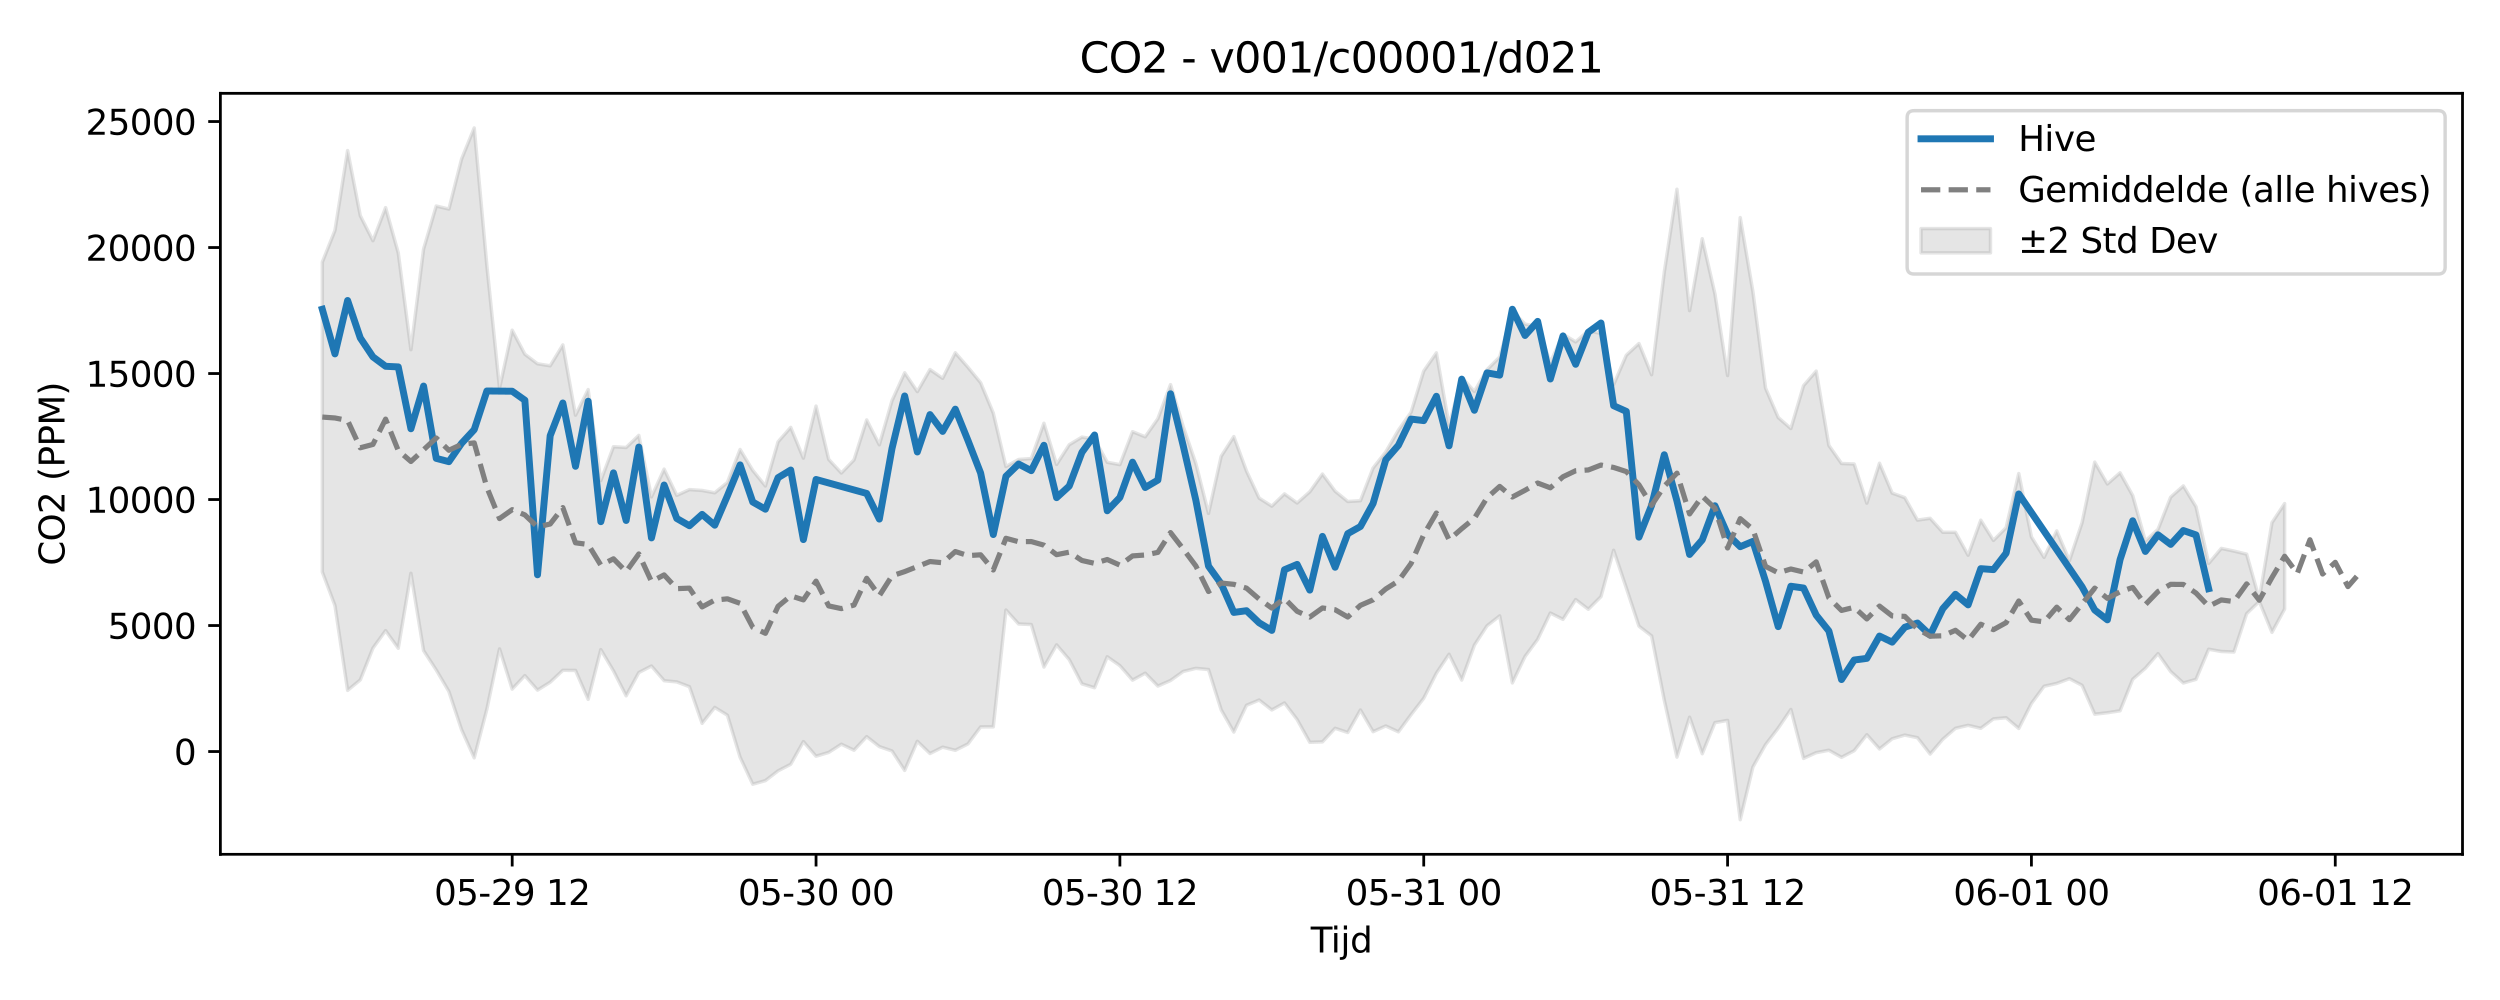 <?xml version="1.0" encoding="utf-8" standalone="no"?>
<!DOCTYPE svg PUBLIC "-//W3C//DTD SVG 1.1//EN"
  "http://www.w3.org/Graphics/SVG/1.1/DTD/svg11.dtd">
<svg xmlns:xlink="http://www.w3.org/1999/xlink" width="720pt" height="288pt" viewBox="0 0 720 288" xmlns="http://www.w3.org/2000/svg" version="1.1">
 <defs>
  <style type="text/css">*{stroke-linejoin: round; stroke-linecap: butt}</style>
 </defs>
 <g id="figure_1">
  <g id="patch_1">
   <path d="M 0 288 
L 720 288 
L 720 0 
L 0 0 
z
" style="fill: #ffffff"/>
  </g>
  <g id="axes_1">
   <g id="patch_2">
    <path d="M 63.47 246.04 
L 709.2 246.04 
L 709.2 26.88 
L 63.47 26.88 
z
" style="fill: #ffffff"/>
   </g>
   <g id="FillBetweenPolyCollection_1">
    <defs>
     <path id="ma5e05b5a59" d="M 92.821 -212.49 
L 92.821 -123.287 
L 96.467 -113.608 
L 100.114 -89.174 
L 103.76 -92.185 
L 107.406 -101.336 
L 111.052 -106.379 
L 114.698 -101.303 
L 118.344 -122.898 
L 121.99 -100.626 
L 125.637 -95.045 
L 129.283 -88.849 
L 132.929 -77.862 
L 136.575 -69.738 
L 140.221 -83.769 
L 143.867 -101.11 
L 147.513 -89.539 
L 151.159 -93.422 
L 154.806 -89.243 
L 158.452 -91.521 
L 162.098 -94.946 
L 165.744 -94.919 
L 169.39 -86.577 
L 173.036 -100.914 
L 176.682 -94.774 
L 180.329 -87.603 
L 183.975 -94.303 
L 187.621 -96.189 
L 191.267 -91.961 
L 194.913 -91.606 
L 198.559 -90.229 
L 202.205 -79.669 
L 205.851 -84.264 
L 209.498 -82.013 
L 213.144 -69.94 
L 216.79 -62.147 
L 220.436 -63.18 
L 224.082 -65.991 
L 227.728 -67.884 
L 231.374 -74.423 
L 235.021 -70.209 
L 238.667 -71.299 
L 242.313 -73.666 
L 245.959 -71.939 
L 249.605 -75.849 
L 253.251 -72.978 
L 256.897 -71.719 
L 260.543 -66.117 
L 264.19 -74.509 
L 267.836 -70.983 
L 271.482 -72.814 
L 275.128 -71.915 
L 278.774 -73.749 
L 282.42 -78.647 
L 286.066 -78.667 
L 289.712 -112.316 
L 293.359 -108.289 
L 297.005 -108.134 
L 300.651 -95.883 
L 304.297 -102.279 
L 307.943 -98.028 
L 311.589 -91.052 
L 315.235 -89.93 
L 318.882 -98.853 
L 322.528 -96.294 
L 326.174 -92.12 
L 329.82 -94.12 
L 333.466 -90.412 
L 337.112 -92.013 
L 340.758 -94.619 
L 344.404 -95.512 
L 348.051 -95.17 
L 351.697 -83.578 
L 355.343 -77.168 
L 358.989 -84.88 
L 362.635 -86.394 
L 366.281 -83.531 
L 369.927 -85.546 
L 373.574 -80.766 
L 377.22 -74.215 
L 380.866 -74.339 
L 384.512 -78.259 
L 388.158 -77.035 
L 391.804 -83.526 
L 395.45 -77.276 
L 399.096 -78.925 
L 402.743 -77.234 
L 406.389 -82.184 
L 410.035 -86.903 
L 413.681 -94.116 
L 417.327 -99.571 
L 420.973 -92.133 
L 424.619 -102.191 
L 428.266 -107.764 
L 431.912 -110.626 
L 435.558 -91.32 
L 439.204 -98.926 
L 442.85 -103.855 
L 446.496 -111.446 
L 450.142 -109.622 
L 453.788 -115.322 
L 457.435 -112.532 
L 461.081 -116.172 
L 464.727 -129.521 
L 468.373 -118.69 
L 472.019 -107.665 
L 475.665 -104.853 
L 479.311 -86.364 
L 482.958 -69.947 
L 486.604 -81.445 
L 490.25 -70.92 
L 493.896 -79.882 
L 497.542 -80.523 
L 501.188 -51.922 
L 504.834 -67.087 
L 508.48 -73.547 
L 512.127 -78.305 
L 515.773 -83.675 
L 519.419 -69.583 
L 523.065 -71.233 
L 526.711 -71.924 
L 530.357 -69.883 
L 534.003 -71.792 
L 537.649 -76.402 
L 541.296 -72.298 
L 544.942 -75.235 
L 548.588 -76.297 
L 552.234 -75.541 
L 555.88 -70.83 
L 559.526 -75.084 
L 563.172 -78.251 
L 566.819 -79.101 
L 570.465 -78.24 
L 574.111 -80.957 
L 577.757 -81.296 
L 581.403 -78.198 
L 585.049 -85.41 
L 588.695 -90.353 
L 592.341 -91.168 
L 595.988 -92.542 
L 599.634 -90.626 
L 603.28 -82.312 
L 606.926 -82.731 
L 610.572 -83.289 
L 614.218 -92.35 
L 617.864 -95.536 
L 621.511 -99.747 
L 625.157 -94.601 
L 628.803 -91.301 
L 632.449 -92.34 
L 636.095 -101.026 
L 639.741 -100.372 
L 643.387 -100.222 
L 647.033 -111.265 
L 650.68 -114.795 
L 654.326 -105.886 
L 657.972 -112.613 
L 657.972 -142.973 
L 657.972 -142.973 
L 654.326 -137.467 
L 650.68 -115.472 
L 647.033 -128.405 
L 643.387 -129.288 
L 639.741 -130.061 
L 636.095 -125.734 
L 632.449 -142.063 
L 628.803 -148.059 
L 625.157 -144.826 
L 621.511 -135.554 
L 617.864 -132.201 
L 614.218 -145.277 
L 610.572 -151.833 
L 606.926 -148.611 
L 603.28 -154.917 
L 599.634 -137.462 
L 595.988 -126.544 
L 592.341 -135.099 
L 588.695 -127.476 
L 585.049 -133.381 
L 581.403 -151.629 
L 577.757 -136.04 
L 574.111 -132.365 
L 570.465 -138.19 
L 566.819 -128.088 
L 563.172 -134.699 
L 559.526 -134.701 
L 555.88 -138.735 
L 552.234 -138.207 
L 548.588 -144.672 
L 544.942 -145.99 
L 541.296 -154.591 
L 537.649 -143.092 
L 534.003 -154.375 
L 530.357 -154.516 
L 526.711 -159.724 
L 523.065 -181.125 
L 519.419 -176.927 
L 515.773 -164.576 
L 512.127 -167.764 
L 508.48 -176.216 
L 504.834 -204.02 
L 501.188 -225.335 
L 497.542 -179.846 
L 493.896 -203.378 
L 490.25 -219.252 
L 486.604 -198.537 
L 482.958 -233.5 
L 479.311 -209.588 
L 475.665 -180.083 
L 472.019 -189.07 
L 468.373 -185.693 
L 464.727 -177.223 
L 461.081 -191.956 
L 457.435 -192.764 
L 453.788 -189.533 
L 450.142 -191.757 
L 446.496 -183.577 
L 442.85 -193.919 
L 439.204 -194.669 
L 435.558 -198.41 
L 431.912 -185.195 
L 428.266 -181.536 
L 424.619 -175.26 
L 420.973 -179.351 
L 417.327 -165.53 
L 413.681 -186.376 
L 410.035 -181.131 
L 406.389 -169.264 
L 402.743 -164.107 
L 399.096 -157.834 
L 395.45 -153.215 
L 391.804 -143.794 
L 388.158 -143.569 
L 384.512 -146.543 
L 380.866 -151.473 
L 377.22 -146.365 
L 373.574 -143.132 
L 369.927 -145.759 
L 366.281 -142.23 
L 362.635 -144.545 
L 358.989 -152.349 
L 355.343 -162.259 
L 351.697 -156.591 
L 348.051 -140.132 
L 344.404 -154.504 
L 340.758 -165.197 
L 337.112 -177.221 
L 333.466 -167.421 
L 329.82 -162.201 
L 326.174 -163.678 
L 322.528 -154.182 
L 318.882 -154.869 
L 315.235 -161.574 
L 311.589 -162.115 
L 307.943 -159.915 
L 304.297 -154.234 
L 300.651 -166.105 
L 297.005 -155.929 
L 293.359 -155.676 
L 289.712 -153.632 
L 286.066 -169.03 
L 282.42 -177.783 
L 278.774 -182.22 
L 275.128 -186.397 
L 271.482 -179.043 
L 267.836 -181.575 
L 264.19 -175.22 
L 260.543 -180.637 
L 256.897 -172.599 
L 253.251 -159.899 
L 249.605 -167.055 
L 245.959 -155.556 
L 242.313 -151.77 
L 238.667 -155.695 
L 235.021 -171.048 
L 231.374 -156.054 
L 227.728 -164.911 
L 224.082 -160.766 
L 220.436 -148.037 
L 216.79 -152.534 
L 213.144 -158.551 
L 209.498 -149.066 
L 205.851 -146.076 
L 202.205 -146.75 
L 198.559 -147 
L 194.913 -145.335 
L 191.267 -152.89 
L 187.621 -144.892 
L 183.975 -162.613 
L 180.329 -159.123 
L 176.682 -159.345 
L 173.036 -149.577 
L 169.39 -175.808 
L 165.744 -168.427 
L 162.098 -188.671 
L 158.452 -182.655 
L 154.806 -183.226 
L 151.159 -185.99 
L 147.513 -192.901 
L 143.867 -176.187 
L 140.221 -211.465 
L 136.575 -251.158 
L 132.929 -242.187 
L 129.283 -227.793 
L 125.637 -228.662 
L 121.99 -216.271 
L 118.344 -187.289 
L 114.698 -215.176 
L 111.052 -228.203 
L 107.406 -218.679 
L 103.76 -225.895 
L 100.114 -244.641 
L 96.467 -221.637 
L 92.821 -212.49 
z
" style="stroke: #808080; stroke-opacity: 0.2"/>
    </defs>
    <g clip-path="url(#pbea3189611)">
     <use xlink:href="#ma5e05b5a59" x="0" y="288" style="fill: #808080; fill-opacity: 0.2; stroke: #808080; stroke-opacity: 0.2"/>
    </g>
   </g>
   <g id="matplotlib.axis_1">
    <g id="xtick_1">
     <g id="line2d_1">
      <defs>
       <path id="m77dcc2aa44" d="M 0 0 
L 0 3.5 
" style="stroke: #000000; stroke-width: 0.8"/>
      </defs>
      <g>
       <use xlink:href="#m77dcc2aa44" x="147.513" y="246.04" style="stroke: #000000; stroke-width: 0.8"/>
      </g>
     </g>
     <g id="text_1">
      <!-- 05-29 12 -->
      <g transform="translate(125.033 260.638) scale(0.1 -0.1)">
       <defs>
        <path id="DejaVuSans-30" d="M 2034 4250 
Q 1547 4250 1301 3770 
Q 1056 3291 1056 2328 
Q 1056 1369 1301 889 
Q 1547 409 2034 409 
Q 2525 409 2770 889 
Q 3016 1369 3016 2328 
Q 3016 3291 2770 3770 
Q 2525 4250 2034 4250 
z
M 2034 4750 
Q 2819 4750 3233 4129 
Q 3647 3509 3647 2328 
Q 3647 1150 3233 529 
Q 2819 -91 2034 -91 
Q 1250 -91 836 529 
Q 422 1150 422 2328 
Q 422 3509 836 4129 
Q 1250 4750 2034 4750 
z
" transform="scale(0.016)"/>
        <path id="DejaVuSans-35" d="M 691 4666 
L 3169 4666 
L 3169 4134 
L 1269 4134 
L 1269 2991 
Q 1406 3038 1543 3061 
Q 1681 3084 1819 3084 
Q 2600 3084 3056 2656 
Q 3513 2228 3513 1497 
Q 3513 744 3044 326 
Q 2575 -91 1722 -91 
Q 1428 -91 1123 -41 
Q 819 9 494 109 
L 494 744 
Q 775 591 1075 516 
Q 1375 441 1709 441 
Q 2250 441 2565 725 
Q 2881 1009 2881 1497 
Q 2881 1984 2565 2268 
Q 2250 2553 1709 2553 
Q 1456 2553 1204 2497 
Q 953 2441 691 2322 
L 691 4666 
z
" transform="scale(0.016)"/>
        <path id="DejaVuSans-2d" d="M 313 2009 
L 1997 2009 
L 1997 1497 
L 313 1497 
L 313 2009 
z
" transform="scale(0.016)"/>
        <path id="DejaVuSans-32" d="M 1228 531 
L 3431 531 
L 3431 0 
L 469 0 
L 469 531 
Q 828 903 1448 1529 
Q 2069 2156 2228 2338 
Q 2531 2678 2651 2914 
Q 2772 3150 2772 3378 
Q 2772 3750 2511 3984 
Q 2250 4219 1831 4219 
Q 1534 4219 1204 4116 
Q 875 4013 500 3803 
L 500 4441 
Q 881 4594 1212 4672 
Q 1544 4750 1819 4750 
Q 2544 4750 2975 4387 
Q 3406 4025 3406 3419 
Q 3406 3131 3298 2873 
Q 3191 2616 2906 2266 
Q 2828 2175 2409 1742 
Q 1991 1309 1228 531 
z
" transform="scale(0.016)"/>
        <path id="DejaVuSans-39" d="M 703 97 
L 703 672 
Q 941 559 1184 500 
Q 1428 441 1663 441 
Q 2288 441 2617 861 
Q 2947 1281 2994 2138 
Q 2813 1869 2534 1725 
Q 2256 1581 1919 1581 
Q 1219 1581 811 2004 
Q 403 2428 403 3163 
Q 403 3881 828 4315 
Q 1253 4750 1959 4750 
Q 2769 4750 3195 4129 
Q 3622 3509 3622 2328 
Q 3622 1225 3098 567 
Q 2575 -91 1691 -91 
Q 1453 -91 1209 -44 
Q 966 3 703 97 
z
M 1959 2075 
Q 2384 2075 2632 2365 
Q 2881 2656 2881 3163 
Q 2881 3666 2632 3958 
Q 2384 4250 1959 4250 
Q 1534 4250 1286 3958 
Q 1038 3666 1038 3163 
Q 1038 2656 1286 2365 
Q 1534 2075 1959 2075 
z
" transform="scale(0.016)"/>
        <path id="DejaVuSans-20" transform="scale(0.016)"/>
        <path id="DejaVuSans-31" d="M 794 531 
L 1825 531 
L 1825 4091 
L 703 3866 
L 703 4441 
L 1819 4666 
L 2450 4666 
L 2450 531 
L 3481 531 
L 3481 0 
L 794 0 
L 794 531 
z
" transform="scale(0.016)"/>
       </defs>
       <use xlink:href="#DejaVuSans-30"/>
       <use xlink:href="#DejaVuSans-35" transform="translate(63.623 0)"/>
       <use xlink:href="#DejaVuSans-2d" transform="translate(127.246 0)"/>
       <use xlink:href="#DejaVuSans-32" transform="translate(163.33 0)"/>
       <use xlink:href="#DejaVuSans-39" transform="translate(226.953 0)"/>
       <use xlink:href="#DejaVuSans-20" transform="translate(290.576 0)"/>
       <use xlink:href="#DejaVuSans-31" transform="translate(322.363 0)"/>
       <use xlink:href="#DejaVuSans-32" transform="translate(385.986 0)"/>
      </g>
     </g>
    </g>
    <g id="xtick_2">
     <g id="line2d_2">
      <g>
       <use xlink:href="#m77dcc2aa44" x="235.021" y="246.04" style="stroke: #000000; stroke-width: 0.8"/>
      </g>
     </g>
     <g id="text_2">
      <!-- 05-30 00 -->
      <g transform="translate(212.54 260.638) scale(0.1 -0.1)">
       <defs>
        <path id="DejaVuSans-33" d="M 2597 2516 
Q 3050 2419 3304 2112 
Q 3559 1806 3559 1356 
Q 3559 666 3084 287 
Q 2609 -91 1734 -91 
Q 1441 -91 1130 -33 
Q 819 25 488 141 
L 488 750 
Q 750 597 1062 519 
Q 1375 441 1716 441 
Q 2309 441 2620 675 
Q 2931 909 2931 1356 
Q 2931 1769 2642 2001 
Q 2353 2234 1838 2234 
L 1294 2234 
L 1294 2753 
L 1863 2753 
Q 2328 2753 2575 2939 
Q 2822 3125 2822 3475 
Q 2822 3834 2567 4026 
Q 2313 4219 1838 4219 
Q 1578 4219 1281 4162 
Q 984 4106 628 3988 
L 628 4550 
Q 988 4650 1302 4700 
Q 1616 4750 1894 4750 
Q 2613 4750 3031 4423 
Q 3450 4097 3450 3541 
Q 3450 3153 3228 2886 
Q 3006 2619 2597 2516 
z
" transform="scale(0.016)"/>
       </defs>
       <use xlink:href="#DejaVuSans-30"/>
       <use xlink:href="#DejaVuSans-35" transform="translate(63.623 0)"/>
       <use xlink:href="#DejaVuSans-2d" transform="translate(127.246 0)"/>
       <use xlink:href="#DejaVuSans-33" transform="translate(163.33 0)"/>
       <use xlink:href="#DejaVuSans-30" transform="translate(226.953 0)"/>
       <use xlink:href="#DejaVuSans-20" transform="translate(290.576 0)"/>
       <use xlink:href="#DejaVuSans-30" transform="translate(322.363 0)"/>
       <use xlink:href="#DejaVuSans-30" transform="translate(385.986 0)"/>
      </g>
     </g>
    </g>
    <g id="xtick_3">
     <g id="line2d_3">
      <g>
       <use xlink:href="#m77dcc2aa44" x="322.528" y="246.04" style="stroke: #000000; stroke-width: 0.8"/>
      </g>
     </g>
     <g id="text_3">
      <!-- 05-30 12 -->
      <g transform="translate(300.047 260.638) scale(0.1 -0.1)">
       <use xlink:href="#DejaVuSans-30"/>
       <use xlink:href="#DejaVuSans-35" transform="translate(63.623 0)"/>
       <use xlink:href="#DejaVuSans-2d" transform="translate(127.246 0)"/>
       <use xlink:href="#DejaVuSans-33" transform="translate(163.33 0)"/>
       <use xlink:href="#DejaVuSans-30" transform="translate(226.953 0)"/>
       <use xlink:href="#DejaVuSans-20" transform="translate(290.576 0)"/>
       <use xlink:href="#DejaVuSans-31" transform="translate(322.363 0)"/>
       <use xlink:href="#DejaVuSans-32" transform="translate(385.986 0)"/>
      </g>
     </g>
    </g>
    <g id="xtick_4">
     <g id="line2d_4">
      <g>
       <use xlink:href="#m77dcc2aa44" x="410.035" y="246.04" style="stroke: #000000; stroke-width: 0.8"/>
      </g>
     </g>
     <g id="text_4">
      <!-- 05-31 00 -->
      <g transform="translate(387.554 260.638) scale(0.1 -0.1)">
       <use xlink:href="#DejaVuSans-30"/>
       <use xlink:href="#DejaVuSans-35" transform="translate(63.623 0)"/>
       <use xlink:href="#DejaVuSans-2d" transform="translate(127.246 0)"/>
       <use xlink:href="#DejaVuSans-33" transform="translate(163.33 0)"/>
       <use xlink:href="#DejaVuSans-31" transform="translate(226.953 0)"/>
       <use xlink:href="#DejaVuSans-20" transform="translate(290.576 0)"/>
       <use xlink:href="#DejaVuSans-30" transform="translate(322.363 0)"/>
       <use xlink:href="#DejaVuSans-30" transform="translate(385.986 0)"/>
      </g>
     </g>
    </g>
    <g id="xtick_5">
     <g id="line2d_5">
      <g>
       <use xlink:href="#m77dcc2aa44" x="497.542" y="246.04" style="stroke: #000000; stroke-width: 0.8"/>
      </g>
     </g>
     <g id="text_5">
      <!-- 05-31 12 -->
      <g transform="translate(475.062 260.638) scale(0.1 -0.1)">
       <use xlink:href="#DejaVuSans-30"/>
       <use xlink:href="#DejaVuSans-35" transform="translate(63.623 0)"/>
       <use xlink:href="#DejaVuSans-2d" transform="translate(127.246 0)"/>
       <use xlink:href="#DejaVuSans-33" transform="translate(163.33 0)"/>
       <use xlink:href="#DejaVuSans-31" transform="translate(226.953 0)"/>
       <use xlink:href="#DejaVuSans-20" transform="translate(290.576 0)"/>
       <use xlink:href="#DejaVuSans-31" transform="translate(322.363 0)"/>
       <use xlink:href="#DejaVuSans-32" transform="translate(385.986 0)"/>
      </g>
     </g>
    </g>
    <g id="xtick_6">
     <g id="line2d_6">
      <g>
       <use xlink:href="#m77dcc2aa44" x="585.049" y="246.04" style="stroke: #000000; stroke-width: 0.8"/>
      </g>
     </g>
     <g id="text_6">
      <!-- 06-01 00 -->
      <g transform="translate(562.569 260.638) scale(0.1 -0.1)">
       <defs>
        <path id="DejaVuSans-36" d="M 2113 2584 
Q 1688 2584 1439 2293 
Q 1191 2003 1191 1497 
Q 1191 994 1439 701 
Q 1688 409 2113 409 
Q 2538 409 2786 701 
Q 3034 994 3034 1497 
Q 3034 2003 2786 2293 
Q 2538 2584 2113 2584 
z
M 3366 4563 
L 3366 3988 
Q 3128 4100 2886 4159 
Q 2644 4219 2406 4219 
Q 1781 4219 1451 3797 
Q 1122 3375 1075 2522 
Q 1259 2794 1537 2939 
Q 1816 3084 2150 3084 
Q 2853 3084 3261 2657 
Q 3669 2231 3669 1497 
Q 3669 778 3244 343 
Q 2819 -91 2113 -91 
Q 1303 -91 875 529 
Q 447 1150 447 2328 
Q 447 3434 972 4092 
Q 1497 4750 2381 4750 
Q 2619 4750 2861 4703 
Q 3103 4656 3366 4563 
z
" transform="scale(0.016)"/>
       </defs>
       <use xlink:href="#DejaVuSans-30"/>
       <use xlink:href="#DejaVuSans-36" transform="translate(63.623 0)"/>
       <use xlink:href="#DejaVuSans-2d" transform="translate(127.246 0)"/>
       <use xlink:href="#DejaVuSans-30" transform="translate(163.33 0)"/>
       <use xlink:href="#DejaVuSans-31" transform="translate(226.953 0)"/>
       <use xlink:href="#DejaVuSans-20" transform="translate(290.576 0)"/>
       <use xlink:href="#DejaVuSans-30" transform="translate(322.363 0)"/>
       <use xlink:href="#DejaVuSans-30" transform="translate(385.986 0)"/>
      </g>
     </g>
    </g>
    <g id="xtick_7">
     <g id="line2d_7">
      <g>
       <use xlink:href="#m77dcc2aa44" x="672.556" y="246.04" style="stroke: #000000; stroke-width: 0.8"/>
      </g>
     </g>
     <g id="text_7">
      <!-- 06-01 12 -->
      <g transform="translate(650.076 260.638) scale(0.1 -0.1)">
       <use xlink:href="#DejaVuSans-30"/>
       <use xlink:href="#DejaVuSans-36" transform="translate(63.623 0)"/>
       <use xlink:href="#DejaVuSans-2d" transform="translate(127.246 0)"/>
       <use xlink:href="#DejaVuSans-30" transform="translate(163.33 0)"/>
       <use xlink:href="#DejaVuSans-31" transform="translate(226.953 0)"/>
       <use xlink:href="#DejaVuSans-20" transform="translate(290.576 0)"/>
       <use xlink:href="#DejaVuSans-31" transform="translate(322.363 0)"/>
       <use xlink:href="#DejaVuSans-32" transform="translate(385.986 0)"/>
      </g>
     </g>
    </g>
    <g id="text_8">
     <!-- Tijd -->
     <g transform="translate(377.485 274.317) scale(0.1 -0.1)">
      <defs>
       <path id="DejaVuSans-54" d="M -19 4666 
L 3928 4666 
L 3928 4134 
L 2272 4134 
L 2272 0 
L 1638 0 
L 1638 4134 
L -19 4134 
L -19 4666 
z
" transform="scale(0.016)"/>
       <path id="DejaVuSans-69" d="M 603 3500 
L 1178 3500 
L 1178 0 
L 603 0 
L 603 3500 
z
M 603 4863 
L 1178 4863 
L 1178 4134 
L 603 4134 
L 603 4863 
z
" transform="scale(0.016)"/>
       <path id="DejaVuSans-6a" d="M 603 3500 
L 1178 3500 
L 1178 -63 
Q 1178 -731 923 -1031 
Q 669 -1331 103 -1331 
L -116 -1331 
L -116 -844 
L 38 -844 
Q 366 -844 484 -692 
Q 603 -541 603 -63 
L 603 3500 
z
M 603 4863 
L 1178 4863 
L 1178 4134 
L 603 4134 
L 603 4863 
z
" transform="scale(0.016)"/>
       <path id="DejaVuSans-64" d="M 2906 2969 
L 2906 4863 
L 3481 4863 
L 3481 0 
L 2906 0 
L 2906 525 
Q 2725 213 2448 61 
Q 2172 -91 1784 -91 
Q 1150 -91 751 415 
Q 353 922 353 1747 
Q 353 2572 751 3078 
Q 1150 3584 1784 3584 
Q 2172 3584 2448 3432 
Q 2725 3281 2906 2969 
z
M 947 1747 
Q 947 1113 1208 752 
Q 1469 391 1925 391 
Q 2381 391 2643 752 
Q 2906 1113 2906 1747 
Q 2906 2381 2643 2742 
Q 2381 3103 1925 3103 
Q 1469 3103 1208 2742 
Q 947 2381 947 1747 
z
" transform="scale(0.016)"/>
      </defs>
      <use xlink:href="#DejaVuSans-54"/>
      <use xlink:href="#DejaVuSans-69" transform="translate(57.959 0)"/>
      <use xlink:href="#DejaVuSans-6a" transform="translate(85.742 0)"/>
      <use xlink:href="#DejaVuSans-64" transform="translate(113.525 0)"/>
     </g>
    </g>
   </g>
   <g id="matplotlib.axis_2">
    <g id="ytick_1">
     <g id="line2d_8">
      <defs>
       <path id="m80ce5cc96e" d="M 0 0 
L -3.5 0 
" style="stroke: #000000; stroke-width: 0.8"/>
      </defs>
      <g>
       <use xlink:href="#m80ce5cc96e" x="63.47" y="216.441" style="stroke: #000000; stroke-width: 0.8"/>
      </g>
     </g>
     <g id="text_9">
      <!-- 0 -->
      <g transform="translate(50.108 220.24) scale(0.1 -0.1)">
       <use xlink:href="#DejaVuSans-30"/>
      </g>
     </g>
    </g>
    <g id="ytick_2">
     <g id="line2d_9">
      <g>
       <use xlink:href="#m80ce5cc96e" x="63.47" y="180.154" style="stroke: #000000; stroke-width: 0.8"/>
      </g>
     </g>
     <g id="text_10">
      <!-- 5000 -->
      <g transform="translate(31.02 183.953) scale(0.1 -0.1)">
       <use xlink:href="#DejaVuSans-35"/>
       <use xlink:href="#DejaVuSans-30" transform="translate(63.623 0)"/>
       <use xlink:href="#DejaVuSans-30" transform="translate(127.246 0)"/>
       <use xlink:href="#DejaVuSans-30" transform="translate(190.869 0)"/>
      </g>
     </g>
    </g>
    <g id="ytick_3">
     <g id="line2d_10">
      <g>
       <use xlink:href="#m80ce5cc96e" x="63.47" y="143.867" style="stroke: #000000; stroke-width: 0.8"/>
      </g>
     </g>
     <g id="text_11">
      <!-- 10000 -->
      <g transform="translate(24.657 147.666) scale(0.1 -0.1)">
       <use xlink:href="#DejaVuSans-31"/>
       <use xlink:href="#DejaVuSans-30" transform="translate(63.623 0)"/>
       <use xlink:href="#DejaVuSans-30" transform="translate(127.246 0)"/>
       <use xlink:href="#DejaVuSans-30" transform="translate(190.869 0)"/>
       <use xlink:href="#DejaVuSans-30" transform="translate(254.492 0)"/>
      </g>
     </g>
    </g>
    <g id="ytick_4">
     <g id="line2d_11">
      <g>
       <use xlink:href="#m80ce5cc96e" x="63.47" y="107.58" style="stroke: #000000; stroke-width: 0.8"/>
      </g>
     </g>
     <g id="text_12">
      <!-- 15000 -->
      <g transform="translate(24.657 111.379) scale(0.1 -0.1)">
       <use xlink:href="#DejaVuSans-31"/>
       <use xlink:href="#DejaVuSans-35" transform="translate(63.623 0)"/>
       <use xlink:href="#DejaVuSans-30" transform="translate(127.246 0)"/>
       <use xlink:href="#DejaVuSans-30" transform="translate(190.869 0)"/>
       <use xlink:href="#DejaVuSans-30" transform="translate(254.492 0)"/>
      </g>
     </g>
    </g>
    <g id="ytick_5">
     <g id="line2d_12">
      <g>
       <use xlink:href="#m80ce5cc96e" x="63.47" y="71.293" style="stroke: #000000; stroke-width: 0.8"/>
      </g>
     </g>
     <g id="text_13">
      <!-- 20000 -->
      <g transform="translate(24.657 75.092) scale(0.1 -0.1)">
       <use xlink:href="#DejaVuSans-32"/>
       <use xlink:href="#DejaVuSans-30" transform="translate(63.623 0)"/>
       <use xlink:href="#DejaVuSans-30" transform="translate(127.246 0)"/>
       <use xlink:href="#DejaVuSans-30" transform="translate(190.869 0)"/>
       <use xlink:href="#DejaVuSans-30" transform="translate(254.492 0)"/>
      </g>
     </g>
    </g>
    <g id="ytick_6">
     <g id="line2d_13">
      <g>
       <use xlink:href="#m80ce5cc96e" x="63.47" y="35.006" style="stroke: #000000; stroke-width: 0.8"/>
      </g>
     </g>
     <g id="text_14">
      <!-- 25000 -->
      <g transform="translate(24.657 38.805) scale(0.1 -0.1)">
       <use xlink:href="#DejaVuSans-32"/>
       <use xlink:href="#DejaVuSans-35" transform="translate(63.623 0)"/>
       <use xlink:href="#DejaVuSans-30" transform="translate(127.246 0)"/>
       <use xlink:href="#DejaVuSans-30" transform="translate(190.869 0)"/>
       <use xlink:href="#DejaVuSans-30" transform="translate(254.492 0)"/>
      </g>
     </g>
    </g>
    <g id="text_15">
     <!-- CO2 (PPM) -->
     <g transform="translate(18.578 162.903) rotate(-90) scale(0.1 -0.1)">
      <defs>
       <path id="DejaVuSans-43" d="M 4122 4306 
L 4122 3641 
Q 3803 3938 3442 4084 
Q 3081 4231 2675 4231 
Q 1875 4231 1450 3742 
Q 1025 3253 1025 2328 
Q 1025 1406 1450 917 
Q 1875 428 2675 428 
Q 3081 428 3442 575 
Q 3803 722 4122 1019 
L 4122 359 
Q 3791 134 3420 21 
Q 3050 -91 2638 -91 
Q 1578 -91 968 557 
Q 359 1206 359 2328 
Q 359 3453 968 4101 
Q 1578 4750 2638 4750 
Q 3056 4750 3426 4639 
Q 3797 4528 4122 4306 
z
" transform="scale(0.016)"/>
       <path id="DejaVuSans-4f" d="M 2522 4238 
Q 1834 4238 1429 3725 
Q 1025 3213 1025 2328 
Q 1025 1447 1429 934 
Q 1834 422 2522 422 
Q 3209 422 3611 934 
Q 4013 1447 4013 2328 
Q 4013 3213 3611 3725 
Q 3209 4238 2522 4238 
z
M 2522 4750 
Q 3503 4750 4090 4092 
Q 4678 3434 4678 2328 
Q 4678 1225 4090 567 
Q 3503 -91 2522 -91 
Q 1538 -91 948 565 
Q 359 1222 359 2328 
Q 359 3434 948 4092 
Q 1538 4750 2522 4750 
z
" transform="scale(0.016)"/>
       <path id="DejaVuSans-28" d="M 1984 4856 
Q 1566 4138 1362 3434 
Q 1159 2731 1159 2009 
Q 1159 1288 1364 580 
Q 1569 -128 1984 -844 
L 1484 -844 
Q 1016 -109 783 600 
Q 550 1309 550 2009 
Q 550 2706 781 3412 
Q 1013 4119 1484 4856 
L 1984 4856 
z
" transform="scale(0.016)"/>
       <path id="DejaVuSans-50" d="M 1259 4147 
L 1259 2394 
L 2053 2394 
Q 2494 2394 2734 2622 
Q 2975 2850 2975 3272 
Q 2975 3691 2734 3919 
Q 2494 4147 2053 4147 
L 1259 4147 
z
M 628 4666 
L 2053 4666 
Q 2838 4666 3239 4311 
Q 3641 3956 3641 3272 
Q 3641 2581 3239 2228 
Q 2838 1875 2053 1875 
L 1259 1875 
L 1259 0 
L 628 0 
L 628 4666 
z
" transform="scale(0.016)"/>
       <path id="DejaVuSans-4d" d="M 628 4666 
L 1569 4666 
L 2759 1491 
L 3956 4666 
L 4897 4666 
L 4897 0 
L 4281 0 
L 4281 4097 
L 3078 897 
L 2444 897 
L 1241 4097 
L 1241 0 
L 628 0 
L 628 4666 
z
" transform="scale(0.016)"/>
       <path id="DejaVuSans-29" d="M 513 4856 
L 1013 4856 
Q 1481 4119 1714 3412 
Q 1947 2706 1947 2009 
Q 1947 1309 1714 600 
Q 1481 -109 1013 -844 
L 513 -844 
Q 928 -128 1133 580 
Q 1338 1288 1338 2009 
Q 1338 2731 1133 3434 
Q 928 4138 513 4856 
z
" transform="scale(0.016)"/>
      </defs>
      <use xlink:href="#DejaVuSans-43"/>
      <use xlink:href="#DejaVuSans-4f" transform="translate(69.824 0)"/>
      <use xlink:href="#DejaVuSans-32" transform="translate(148.535 0)"/>
      <use xlink:href="#DejaVuSans-20" transform="translate(212.158 0)"/>
      <use xlink:href="#DejaVuSans-28" transform="translate(243.945 0)"/>
      <use xlink:href="#DejaVuSans-50" transform="translate(282.959 0)"/>
      <use xlink:href="#DejaVuSans-50" transform="translate(343.262 0)"/>
      <use xlink:href="#DejaVuSans-4d" transform="translate(403.564 0)"/>
      <use xlink:href="#DejaVuSans-29" transform="translate(489.844 0)"/>
     </g>
    </g>
   </g>
   <g id="line2d_14">
    <path d="M 92.821 89.064 
L 96.467 101.917 
L 100.114 86.546 
L 103.76 97.325 
L 107.406 102.785 
L 111.052 105.492 
L 114.698 105.669 
L 118.344 123.481 
L 121.99 111.192 
L 125.637 132.009 
L 129.283 132.959 
L 132.929 127.683 
L 136.575 123.739 
L 140.221 112.602 
L 147.513 112.675 
L 151.159 115.255 
L 154.806 165.538 
L 158.452 125.473 
L 162.098 116.064 
L 165.744 134.292 
L 169.39 115.556 
L 173.036 150.242 
L 176.682 136.189 
L 180.329 149.891 
L 183.975 128.761 
L 187.621 154.915 
L 191.267 139.687 
L 194.913 149.32 
L 198.559 151.415 
L 202.205 148.142 
L 205.851 151.258 
L 209.498 142.779 
L 213.144 133.891 
L 216.79 144.578 
L 220.436 146.649 
L 224.082 137.575 
L 227.728 135.369 
L 231.374 155.399 
L 235.021 138.087 
L 249.605 142.111 
L 253.251 149.496 
L 256.897 129.168 
L 260.543 114.039 
L 264.19 130.165 
L 267.836 119.405 
L 271.482 124.243 
L 275.128 117.842 
L 278.774 126.849 
L 282.42 136.24 
L 286.066 153.948 
L 289.712 137.171 
L 293.359 133.646 
L 297.005 135.55 
L 300.651 128.242 
L 304.297 143.323 
L 307.943 139.989 
L 311.589 130.284 
L 315.235 125.281 
L 318.882 147.102 
L 322.528 143.267 
L 326.174 133.104 
L 329.82 140.405 
L 333.466 138.267 
L 337.112 113.417 
L 340.758 128.356 
L 344.404 144.073 
L 348.051 163.056 
L 351.697 168.126 
L 355.343 176.378 
L 358.989 175.882 
L 362.635 179.368 
L 366.281 181.552 
L 369.927 164.084 
L 373.574 162.55 
L 377.22 169.948 
L 380.866 154.485 
L 384.512 163.365 
L 388.158 153.684 
L 391.804 151.637 
L 395.45 144.997 
L 399.096 132.427 
L 402.743 128.249 
L 406.389 120.699 
L 410.035 121.135 
L 413.681 114.131 
L 417.327 128.394 
L 420.973 109.206 
L 424.619 118.159 
L 428.266 107.389 
L 431.912 108.045 
L 435.558 89.066 
L 439.204 96.617 
L 442.85 92.56 
L 446.496 109.148 
L 450.142 96.752 
L 453.788 104.914 
L 457.435 95.688 
L 461.081 93.029 
L 464.727 116.845 
L 468.373 118.483 
L 472.019 154.698 
L 475.665 145.544 
L 479.311 130.971 
L 482.958 144.278 
L 486.604 159.681 
L 490.25 155.481 
L 493.896 145.662 
L 497.542 153.914 
L 501.188 157.448 
L 504.834 155.919 
L 508.48 167.434 
L 512.127 180.471 
L 515.773 168.837 
L 519.419 169.348 
L 523.065 177.157 
L 526.711 181.717 
L 530.357 195.71 
L 534.003 190.082 
L 537.649 189.607 
L 541.296 183.185 
L 544.942 184.939 
L 548.588 180.638 
L 552.234 179.433 
L 555.88 182.888 
L 559.526 175.294 
L 563.172 171.157 
L 566.819 174.201 
L 570.465 163.774 
L 574.111 164.052 
L 577.757 159.318 
L 581.403 142.261 
L 599.634 169.014 
L 603.28 175.684 
L 606.926 178.512 
L 610.572 161.188 
L 614.218 149.988 
L 617.864 158.813 
L 621.511 154.03 
L 625.157 156.785 
L 628.803 152.794 
L 632.449 154.057 
L 636.095 169.537 
L 636.095 169.537 
" clip-path="url(#pbea3189611)" style="fill: none; stroke: #1f77b4; stroke-width: 2; stroke-linecap: square"/>
   </g>
   <g id="line2d_15">
    <path d="M 92.821 120.112 
L 96.467 120.378 
L 100.114 121.092 
L 103.76 128.96 
L 107.406 127.993 
L 111.052 120.709 
L 114.698 129.761 
L 118.344 132.907 
L 125.637 126.146 
L 129.283 129.679 
L 132.929 127.975 
L 136.575 127.552 
L 140.221 140.383 
L 143.867 149.351 
L 147.513 146.78 
L 151.159 148.294 
L 154.806 151.765 
L 158.452 150.912 
L 162.098 146.192 
L 165.744 156.327 
L 169.39 156.807 
L 173.036 162.755 
L 176.682 160.94 
L 180.329 164.637 
L 183.975 159.542 
L 187.621 167.459 
L 191.267 165.574 
L 194.913 169.53 
L 198.559 169.386 
L 202.205 174.791 
L 205.851 172.83 
L 209.498 172.461 
L 213.144 173.754 
L 216.79 180.659 
L 220.436 182.392 
L 224.082 174.621 
L 227.728 171.602 
L 231.374 172.762 
L 235.021 167.371 
L 238.667 174.503 
L 242.313 175.282 
L 245.959 174.252 
L 249.605 166.548 
L 253.251 171.562 
L 256.897 165.841 
L 260.543 164.623 
L 267.836 161.721 
L 271.482 162.071 
L 275.128 158.844 
L 278.774 160.015 
L 282.42 159.785 
L 286.066 164.152 
L 289.712 155.026 
L 293.359 156.017 
L 297.005 155.969 
L 300.651 157.006 
L 304.297 159.743 
L 307.943 159.028 
L 311.589 161.417 
L 315.235 162.248 
L 318.882 161.139 
L 322.528 162.762 
L 326.174 160.101 
L 329.82 159.839 
L 333.466 159.084 
L 337.112 153.383 
L 340.758 158.092 
L 344.404 162.992 
L 348.051 170.349 
L 351.697 167.915 
L 355.343 168.286 
L 358.989 169.385 
L 362.635 172.53 
L 366.281 175.12 
L 369.927 172.347 
L 373.574 176.051 
L 377.22 177.71 
L 380.866 175.094 
L 384.512 175.599 
L 388.158 177.698 
L 391.804 174.34 
L 395.45 172.754 
L 399.096 169.621 
L 402.743 167.33 
L 406.389 162.276 
L 410.035 153.983 
L 413.681 147.754 
L 417.327 155.449 
L 420.973 152.258 
L 424.619 149.275 
L 428.266 143.35 
L 431.912 140.089 
L 435.558 143.135 
L 439.204 141.202 
L 442.85 139.113 
L 446.496 140.488 
L 450.142 137.311 
L 453.788 135.573 
L 457.435 135.352 
L 461.081 133.936 
L 464.727 134.628 
L 468.373 135.809 
L 472.019 139.633 
L 475.665 145.532 
L 479.311 140.024 
L 482.958 136.276 
L 486.604 148.009 
L 490.25 142.914 
L 493.896 146.37 
L 497.542 157.816 
L 501.188 149.372 
L 504.834 152.446 
L 508.48 163.118 
L 512.127 164.966 
L 515.773 163.875 
L 519.419 164.745 
L 523.065 161.821 
L 526.711 172.176 
L 530.357 175.801 
L 534.003 174.916 
L 537.649 178.253 
L 541.296 174.556 
L 544.942 177.387 
L 548.588 177.515 
L 552.234 181.126 
L 555.88 183.218 
L 559.526 183.108 
L 563.172 181.525 
L 566.819 184.405 
L 570.465 179.785 
L 574.111 181.339 
L 577.757 179.332 
L 581.403 173.087 
L 585.049 178.604 
L 588.695 179.086 
L 592.341 174.866 
L 595.988 178.457 
L 603.28 169.386 
L 606.926 172.329 
L 610.572 170.439 
L 614.218 169.187 
L 617.864 174.132 
L 621.511 170.349 
L 625.157 168.286 
L 628.803 168.32 
L 632.449 170.798 
L 636.095 174.62 
L 639.741 172.783 
L 643.387 173.245 
L 647.033 168.165 
L 650.68 172.867 
L 654.326 166.323 
L 657.972 160.207 
L 661.618 165.163 
L 665.264 155.457 
L 668.91 165.313 
L 672.556 161.955 
L 676.203 168.934 
L 679.849 164.739 
L 679.849 164.739 
" clip-path="url(#pbea3189611)" style="fill: none; stroke-dasharray: 5.55,2.4; stroke-dashoffset: 0; stroke: #808080; stroke-width: 1.5"/>
   </g>
   <g id="patch_3">
    <path d="M 63.47 246.04 
L 63.47 26.88 
" style="fill: none; stroke: #000000; stroke-width: 0.8; stroke-linejoin: miter; stroke-linecap: square"/>
   </g>
   <g id="patch_4">
    <path d="M 709.2 246.04 
L 709.2 26.88 
" style="fill: none; stroke: #000000; stroke-width: 0.8; stroke-linejoin: miter; stroke-linecap: square"/>
   </g>
   <g id="patch_5">
    <path d="M 63.47 246.04 
L 709.2 246.04 
" style="fill: none; stroke: #000000; stroke-width: 0.8; stroke-linejoin: miter; stroke-linecap: square"/>
   </g>
   <g id="patch_6">
    <path d="M 63.47 26.88 
L 709.2 26.88 
" style="fill: none; stroke: #000000; stroke-width: 0.8; stroke-linejoin: miter; stroke-linecap: square"/>
   </g>
   <g id="text_16">
    <!-- CO2 - v001/c00001/d021 -->
    <g transform="translate(310.932 20.88) scale(0.12 -0.12)">
     <defs>
      <path id="DejaVuSans-76" d="M 191 3500 
L 800 3500 
L 1894 563 
L 2988 3500 
L 3597 3500 
L 2284 0 
L 1503 0 
L 191 3500 
z
" transform="scale(0.016)"/>
      <path id="DejaVuSans-2f" d="M 1625 4666 
L 2156 4666 
L 531 -594 
L 0 -594 
L 1625 4666 
z
" transform="scale(0.016)"/>
      <path id="DejaVuSans-63" d="M 3122 3366 
L 3122 2828 
Q 2878 2963 2633 3030 
Q 2388 3097 2138 3097 
Q 1578 3097 1268 2742 
Q 959 2388 959 1747 
Q 959 1106 1268 751 
Q 1578 397 2138 397 
Q 2388 397 2633 464 
Q 2878 531 3122 666 
L 3122 134 
Q 2881 22 2623 -34 
Q 2366 -91 2075 -91 
Q 1284 -91 818 406 
Q 353 903 353 1747 
Q 353 2603 823 3093 
Q 1294 3584 2113 3584 
Q 2378 3584 2631 3529 
Q 2884 3475 3122 3366 
z
" transform="scale(0.016)"/>
     </defs>
     <use xlink:href="#DejaVuSans-43"/>
     <use xlink:href="#DejaVuSans-4f" transform="translate(69.824 0)"/>
     <use xlink:href="#DejaVuSans-32" transform="translate(148.535 0)"/>
     <use xlink:href="#DejaVuSans-20" transform="translate(212.158 0)"/>
     <use xlink:href="#DejaVuSans-2d" transform="translate(243.945 0)"/>
     <use xlink:href="#DejaVuSans-20" transform="translate(280.029 0)"/>
     <use xlink:href="#DejaVuSans-76" transform="translate(311.816 0)"/>
     <use xlink:href="#DejaVuSans-30" transform="translate(370.996 0)"/>
     <use xlink:href="#DejaVuSans-30" transform="translate(434.619 0)"/>
     <use xlink:href="#DejaVuSans-31" transform="translate(498.242 0)"/>
     <use xlink:href="#DejaVuSans-2f" transform="translate(561.865 0)"/>
     <use xlink:href="#DejaVuSans-63" transform="translate(595.557 0)"/>
     <use xlink:href="#DejaVuSans-30" transform="translate(650.537 0)"/>
     <use xlink:href="#DejaVuSans-30" transform="translate(714.16 0)"/>
     <use xlink:href="#DejaVuSans-30" transform="translate(777.783 0)"/>
     <use xlink:href="#DejaVuSans-30" transform="translate(841.406 0)"/>
     <use xlink:href="#DejaVuSans-31" transform="translate(905.029 0)"/>
     <use xlink:href="#DejaVuSans-2f" transform="translate(968.652 0)"/>
     <use xlink:href="#DejaVuSans-64" transform="translate(1002.344 0)"/>
     <use xlink:href="#DejaVuSans-30" transform="translate(1065.82 0)"/>
     <use xlink:href="#DejaVuSans-32" transform="translate(1129.443 0)"/>
     <use xlink:href="#DejaVuSans-31" transform="translate(1193.066 0)"/>
    </g>
   </g>
   <g id="legend_1">
    <g id="patch_7">
     <path d="M 551.256 78.914 
L 702.2 78.914 
Q 704.2 78.914 704.2 76.914 
L 704.2 33.88 
Q 704.2 31.88 702.2 31.88 
L 551.256 31.88 
Q 549.256 31.88 549.256 33.88 
L 549.256 76.914 
Q 549.256 78.914 551.256 78.914 
z
" style="fill: #ffffff; opacity: 0.8; stroke: #cccccc; stroke-linejoin: miter"/>
    </g>
    <g id="line2d_16">
     <path d="M 553.256 39.978 
L 563.256 39.978 
L 573.256 39.978 
" style="fill: none; stroke: #1f77b4; stroke-width: 2; stroke-linecap: square"/>
    </g>
    <g id="text_17">
     <!-- Hive -->
     <g transform="translate(581.256 43.478) scale(0.1 -0.1)">
      <defs>
       <path id="DejaVuSans-48" d="M 628 4666 
L 1259 4666 
L 1259 2753 
L 3553 2753 
L 3553 4666 
L 4184 4666 
L 4184 0 
L 3553 0 
L 3553 2222 
L 1259 2222 
L 1259 0 
L 628 0 
L 628 4666 
z
" transform="scale(0.016)"/>
       <path id="DejaVuSans-65" d="M 3597 1894 
L 3597 1613 
L 953 1613 
Q 991 1019 1311 708 
Q 1631 397 2203 397 
Q 2534 397 2845 478 
Q 3156 559 3463 722 
L 3463 178 
Q 3153 47 2828 -22 
Q 2503 -91 2169 -91 
Q 1331 -91 842 396 
Q 353 884 353 1716 
Q 353 2575 817 3079 
Q 1281 3584 2069 3584 
Q 2775 3584 3186 3129 
Q 3597 2675 3597 1894 
z
M 3022 2063 
Q 3016 2534 2758 2815 
Q 2500 3097 2075 3097 
Q 1594 3097 1305 2825 
Q 1016 2553 972 2059 
L 3022 2063 
z
" transform="scale(0.016)"/>
      </defs>
      <use xlink:href="#DejaVuSans-48"/>
      <use xlink:href="#DejaVuSans-69" transform="translate(75.195 0)"/>
      <use xlink:href="#DejaVuSans-76" transform="translate(102.979 0)"/>
      <use xlink:href="#DejaVuSans-65" transform="translate(162.158 0)"/>
     </g>
    </g>
    <g id="line2d_17">
     <path d="M 553.256 54.657 
L 563.256 54.657 
L 573.256 54.657 
" style="fill: none; stroke-dasharray: 5.55,2.4; stroke-dashoffset: 0; stroke: #808080; stroke-width: 1.5"/>
    </g>
    <g id="text_18">
     <!-- Gemiddelde (alle hives) -->
     <g transform="translate(581.256 58.157) scale(0.1 -0.1)">
      <defs>
       <path id="DejaVuSans-47" d="M 3809 666 
L 3809 1919 
L 2778 1919 
L 2778 2438 
L 4434 2438 
L 4434 434 
Q 4069 175 3628 42 
Q 3188 -91 2688 -91 
Q 1594 -91 976 548 
Q 359 1188 359 2328 
Q 359 3472 976 4111 
Q 1594 4750 2688 4750 
Q 3144 4750 3555 4637 
Q 3966 4525 4313 4306 
L 4313 3634 
Q 3963 3931 3569 4081 
Q 3175 4231 2741 4231 
Q 1884 4231 1454 3753 
Q 1025 3275 1025 2328 
Q 1025 1384 1454 906 
Q 1884 428 2741 428 
Q 3075 428 3337 486 
Q 3600 544 3809 666 
z
" transform="scale(0.016)"/>
       <path id="DejaVuSans-6d" d="M 3328 2828 
Q 3544 3216 3844 3400 
Q 4144 3584 4550 3584 
Q 5097 3584 5394 3201 
Q 5691 2819 5691 2113 
L 5691 0 
L 5113 0 
L 5113 2094 
Q 5113 2597 4934 2840 
Q 4756 3084 4391 3084 
Q 3944 3084 3684 2787 
Q 3425 2491 3425 1978 
L 3425 0 
L 2847 0 
L 2847 2094 
Q 2847 2600 2669 2842 
Q 2491 3084 2119 3084 
Q 1678 3084 1418 2786 
Q 1159 2488 1159 1978 
L 1159 0 
L 581 0 
L 581 3500 
L 1159 3500 
L 1159 2956 
Q 1356 3278 1631 3431 
Q 1906 3584 2284 3584 
Q 2666 3584 2933 3390 
Q 3200 3197 3328 2828 
z
" transform="scale(0.016)"/>
       <path id="DejaVuSans-6c" d="M 603 4863 
L 1178 4863 
L 1178 0 
L 603 0 
L 603 4863 
z
" transform="scale(0.016)"/>
       <path id="DejaVuSans-61" d="M 2194 1759 
Q 1497 1759 1228 1600 
Q 959 1441 959 1056 
Q 959 750 1161 570 
Q 1363 391 1709 391 
Q 2188 391 2477 730 
Q 2766 1069 2766 1631 
L 2766 1759 
L 2194 1759 
z
M 3341 1997 
L 3341 0 
L 2766 0 
L 2766 531 
Q 2569 213 2275 61 
Q 1981 -91 1556 -91 
Q 1019 -91 701 211 
Q 384 513 384 1019 
Q 384 1609 779 1909 
Q 1175 2209 1959 2209 
L 2766 2209 
L 2766 2266 
Q 2766 2663 2505 2880 
Q 2244 3097 1772 3097 
Q 1472 3097 1187 3025 
Q 903 2953 641 2809 
L 641 3341 
Q 956 3463 1253 3523 
Q 1550 3584 1831 3584 
Q 2591 3584 2966 3190 
Q 3341 2797 3341 1997 
z
" transform="scale(0.016)"/>
       <path id="DejaVuSans-68" d="M 3513 2113 
L 3513 0 
L 2938 0 
L 2938 2094 
Q 2938 2591 2744 2837 
Q 2550 3084 2163 3084 
Q 1697 3084 1428 2787 
Q 1159 2491 1159 1978 
L 1159 0 
L 581 0 
L 581 4863 
L 1159 4863 
L 1159 2956 
Q 1366 3272 1645 3428 
Q 1925 3584 2291 3584 
Q 2894 3584 3203 3211 
Q 3513 2838 3513 2113 
z
" transform="scale(0.016)"/>
       <path id="DejaVuSans-73" d="M 2834 3397 
L 2834 2853 
Q 2591 2978 2328 3040 
Q 2066 3103 1784 3103 
Q 1356 3103 1142 2972 
Q 928 2841 928 2578 
Q 928 2378 1081 2264 
Q 1234 2150 1697 2047 
L 1894 2003 
Q 2506 1872 2764 1633 
Q 3022 1394 3022 966 
Q 3022 478 2636 193 
Q 2250 -91 1575 -91 
Q 1294 -91 989 -36 
Q 684 19 347 128 
L 347 722 
Q 666 556 975 473 
Q 1284 391 1588 391 
Q 1994 391 2212 530 
Q 2431 669 2431 922 
Q 2431 1156 2273 1281 
Q 2116 1406 1581 1522 
L 1381 1569 
Q 847 1681 609 1914 
Q 372 2147 372 2553 
Q 372 3047 722 3315 
Q 1072 3584 1716 3584 
Q 2034 3584 2315 3537 
Q 2597 3491 2834 3397 
z
" transform="scale(0.016)"/>
      </defs>
      <use xlink:href="#DejaVuSans-47"/>
      <use xlink:href="#DejaVuSans-65" transform="translate(77.49 0)"/>
      <use xlink:href="#DejaVuSans-6d" transform="translate(139.014 0)"/>
      <use xlink:href="#DejaVuSans-69" transform="translate(236.426 0)"/>
      <use xlink:href="#DejaVuSans-64" transform="translate(264.209 0)"/>
      <use xlink:href="#DejaVuSans-64" transform="translate(327.686 0)"/>
      <use xlink:href="#DejaVuSans-65" transform="translate(391.162 0)"/>
      <use xlink:href="#DejaVuSans-6c" transform="translate(452.686 0)"/>
      <use xlink:href="#DejaVuSans-64" transform="translate(480.469 0)"/>
      <use xlink:href="#DejaVuSans-65" transform="translate(543.945 0)"/>
      <use xlink:href="#DejaVuSans-20" transform="translate(605.469 0)"/>
      <use xlink:href="#DejaVuSans-28" transform="translate(637.256 0)"/>
      <use xlink:href="#DejaVuSans-61" transform="translate(676.27 0)"/>
      <use xlink:href="#DejaVuSans-6c" transform="translate(737.549 0)"/>
      <use xlink:href="#DejaVuSans-6c" transform="translate(765.332 0)"/>
      <use xlink:href="#DejaVuSans-65" transform="translate(793.115 0)"/>
      <use xlink:href="#DejaVuSans-20" transform="translate(854.639 0)"/>
      <use xlink:href="#DejaVuSans-68" transform="translate(886.426 0)"/>
      <use xlink:href="#DejaVuSans-69" transform="translate(949.805 0)"/>
      <use xlink:href="#DejaVuSans-76" transform="translate(977.588 0)"/>
      <use xlink:href="#DejaVuSans-65" transform="translate(1036.768 0)"/>
      <use xlink:href="#DejaVuSans-73" transform="translate(1098.291 0)"/>
      <use xlink:href="#DejaVuSans-29" transform="translate(1150.391 0)"/>
     </g>
    </g>
    <g id="patch_8">
     <path d="M 553.256 72.835 
L 573.256 72.835 
L 573.256 65.835 
L 553.256 65.835 
z
" style="fill: #808080; fill-opacity: 0.2; stroke: #808080; stroke-opacity: 0.2; stroke-linejoin: miter"/>
    </g>
    <g id="text_19">
     <!-- ±2 Std Dev -->
     <g transform="translate(581.256 72.835) scale(0.1 -0.1)">
      <defs>
       <path id="DejaVuSans-b1" d="M 2944 4013 
L 2944 2803 
L 4684 2803 
L 4684 2272 
L 2944 2272 
L 2944 1063 
L 2419 1063 
L 2419 2272 
L 678 2272 
L 678 2803 
L 2419 2803 
L 2419 4013 
L 2944 4013 
z
M 678 531 
L 4684 531 
L 4684 0 
L 678 0 
L 678 531 
z
" transform="scale(0.016)"/>
       <path id="DejaVuSans-53" d="M 3425 4513 
L 3425 3897 
Q 3066 4069 2747 4153 
Q 2428 4238 2131 4238 
Q 1616 4238 1336 4038 
Q 1056 3838 1056 3469 
Q 1056 3159 1242 3001 
Q 1428 2844 1947 2747 
L 2328 2669 
Q 3034 2534 3370 2195 
Q 3706 1856 3706 1288 
Q 3706 609 3251 259 
Q 2797 -91 1919 -91 
Q 1588 -91 1214 -16 
Q 841 59 441 206 
L 441 856 
Q 825 641 1194 531 
Q 1563 422 1919 422 
Q 2459 422 2753 634 
Q 3047 847 3047 1241 
Q 3047 1584 2836 1778 
Q 2625 1972 2144 2069 
L 1759 2144 
Q 1053 2284 737 2584 
Q 422 2884 422 3419 
Q 422 4038 858 4394 
Q 1294 4750 2059 4750 
Q 2388 4750 2728 4690 
Q 3069 4631 3425 4513 
z
" transform="scale(0.016)"/>
       <path id="DejaVuSans-74" d="M 1172 4494 
L 1172 3500 
L 2356 3500 
L 2356 3053 
L 1172 3053 
L 1172 1153 
Q 1172 725 1289 603 
Q 1406 481 1766 481 
L 2356 481 
L 2356 0 
L 1766 0 
Q 1100 0 847 248 
Q 594 497 594 1153 
L 594 3053 
L 172 3053 
L 172 3500 
L 594 3500 
L 594 4494 
L 1172 4494 
z
" transform="scale(0.016)"/>
       <path id="DejaVuSans-44" d="M 1259 4147 
L 1259 519 
L 2022 519 
Q 2988 519 3436 956 
Q 3884 1394 3884 2338 
Q 3884 3275 3436 3711 
Q 2988 4147 2022 4147 
L 1259 4147 
z
M 628 4666 
L 1925 4666 
Q 3281 4666 3915 4102 
Q 4550 3538 4550 2338 
Q 4550 1131 3912 565 
Q 3275 0 1925 0 
L 628 0 
L 628 4666 
z
" transform="scale(0.016)"/>
      </defs>
      <use xlink:href="#DejaVuSans-b1"/>
      <use xlink:href="#DejaVuSans-32" transform="translate(83.789 0)"/>
      <use xlink:href="#DejaVuSans-20" transform="translate(147.412 0)"/>
      <use xlink:href="#DejaVuSans-53" transform="translate(179.199 0)"/>
      <use xlink:href="#DejaVuSans-74" transform="translate(242.676 0)"/>
      <use xlink:href="#DejaVuSans-64" transform="translate(281.885 0)"/>
      <use xlink:href="#DejaVuSans-20" transform="translate(345.361 0)"/>
      <use xlink:href="#DejaVuSans-44" transform="translate(377.148 0)"/>
      <use xlink:href="#DejaVuSans-65" transform="translate(454.15 0)"/>
      <use xlink:href="#DejaVuSans-76" transform="translate(515.674 0)"/>
     </g>
    </g>
   </g>
  </g>
 </g>
 <defs>
  <clipPath id="pbea3189611">
   <rect x="63.47" y="26.88" width="645.73" height="219.16"/>
  </clipPath>
 </defs>
</svg>
